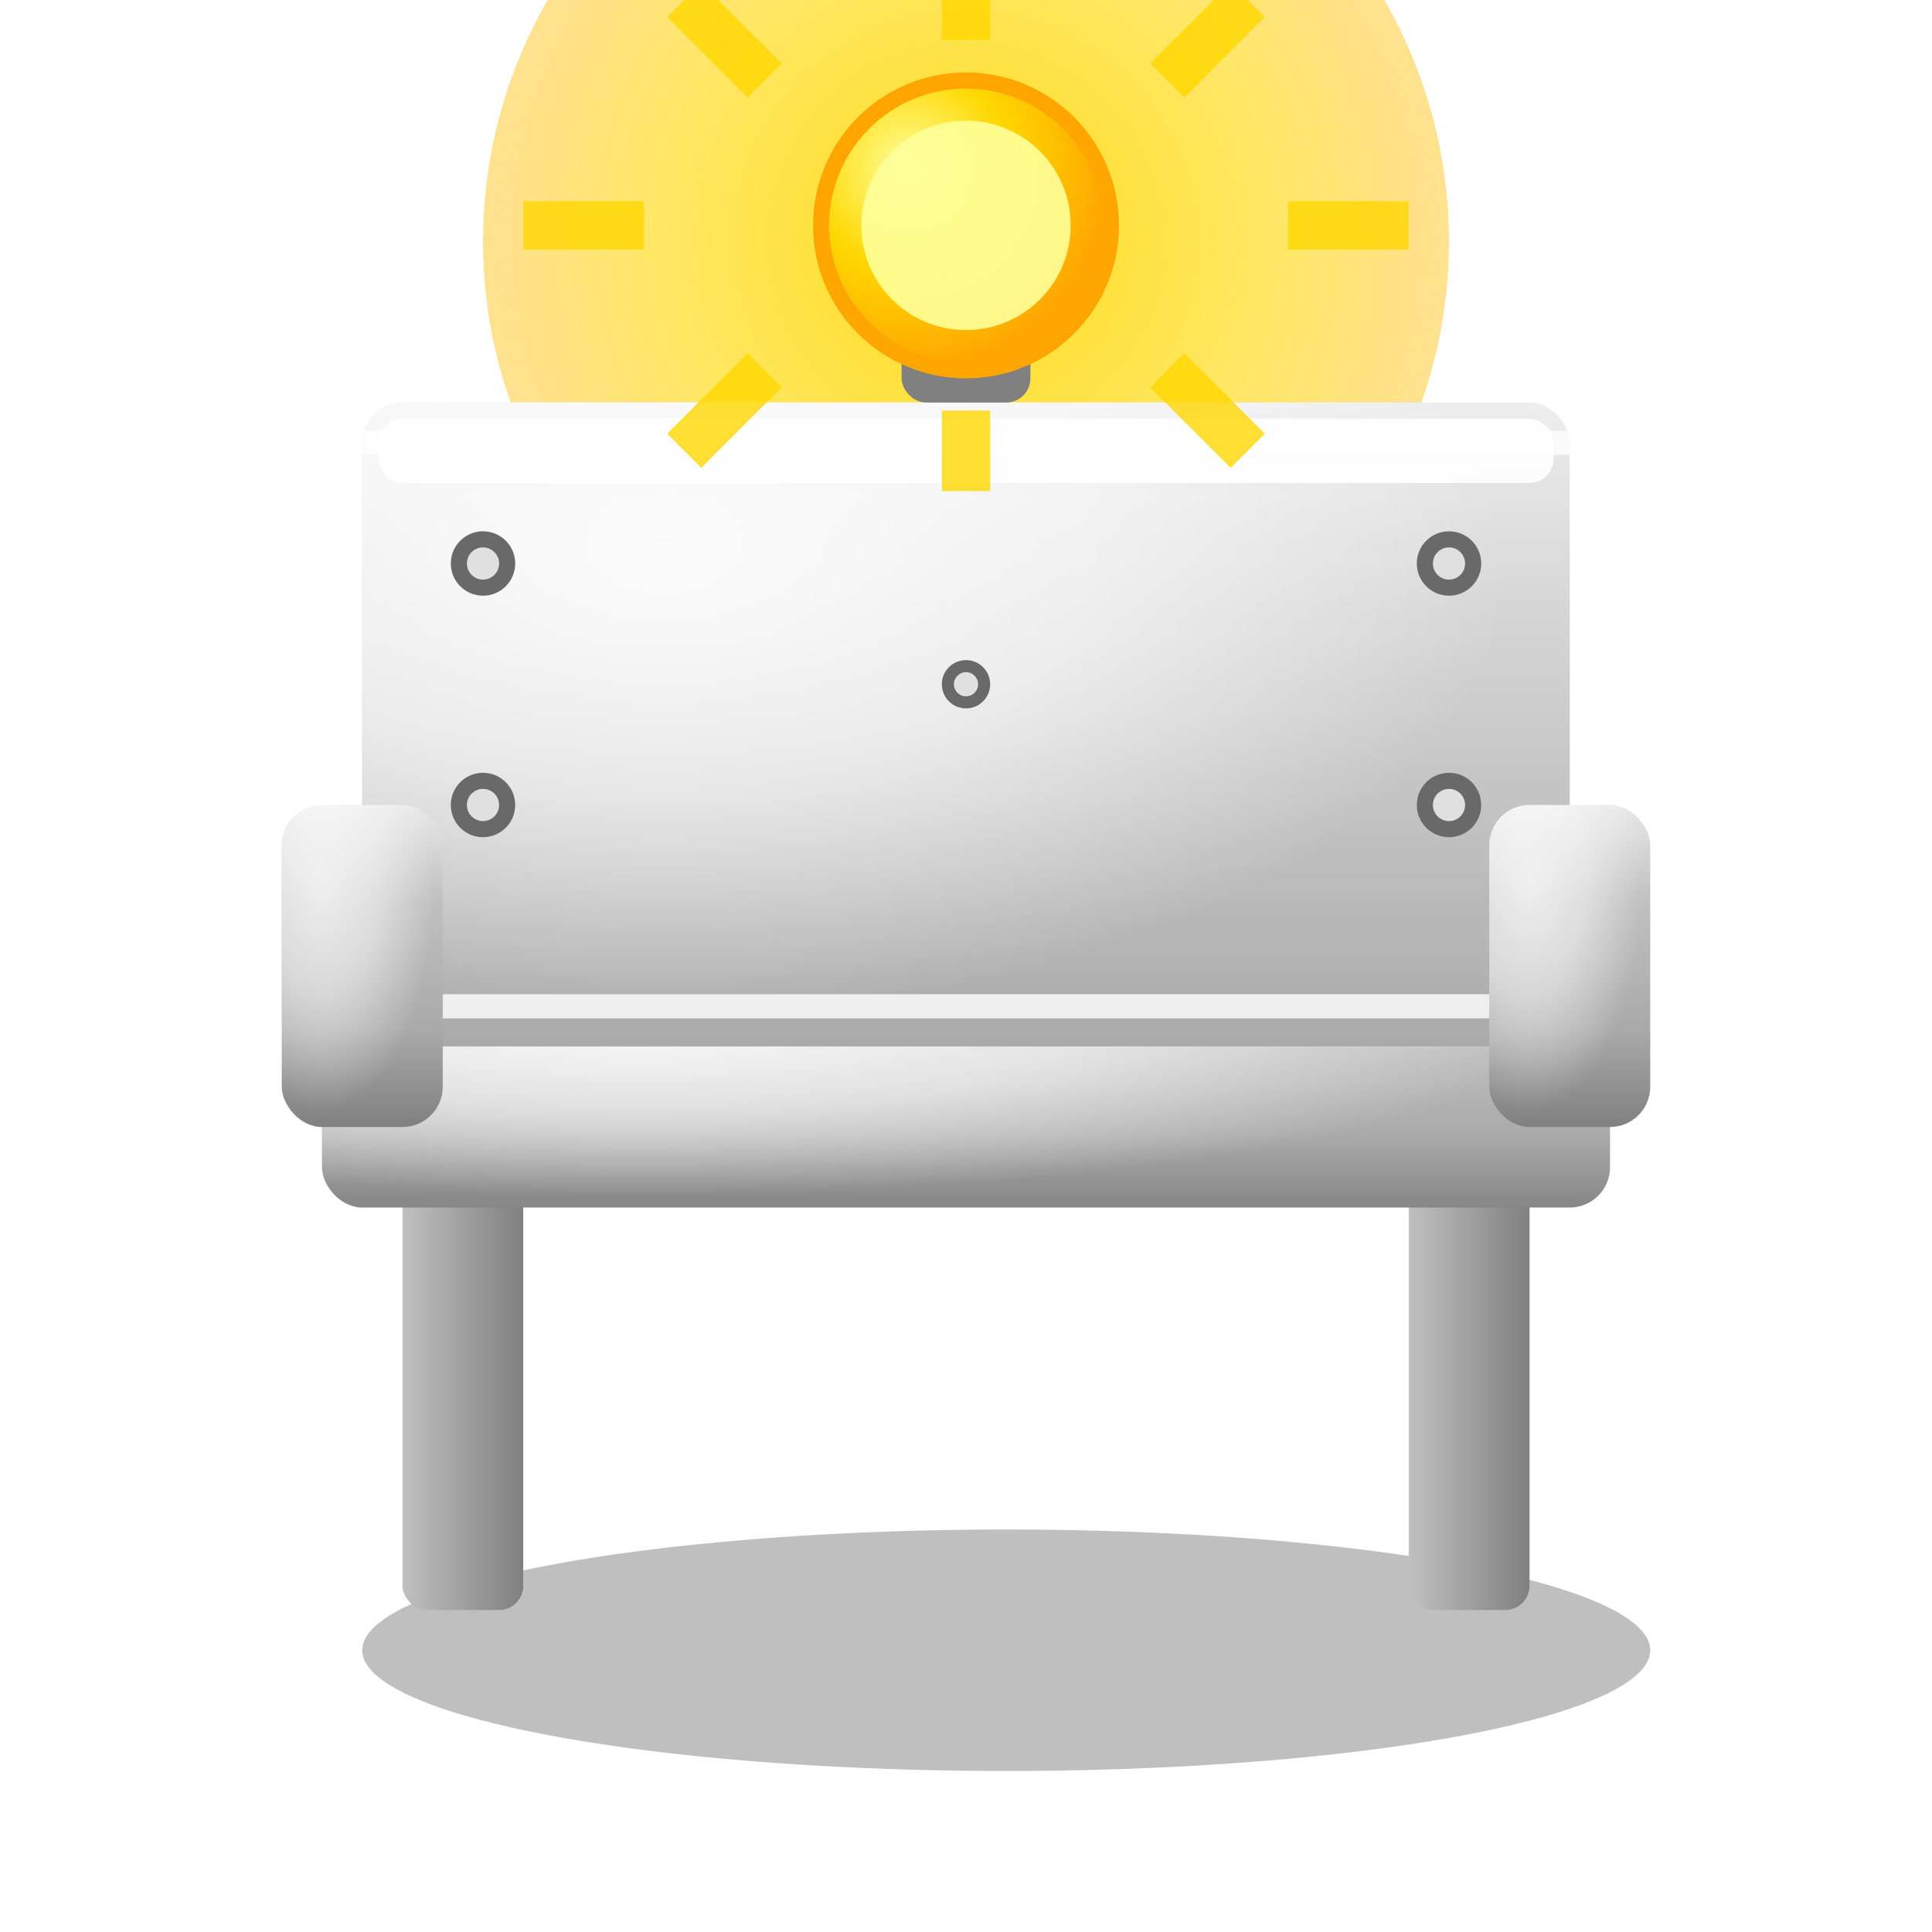 <svg xmlns="http://www.w3.org/2000/svg" width="24" height="24" viewBox="0 0 24 24">
  <defs>
    <linearGradient id="metalSeatGradient" x1="0%" y1="0%" x2="0%" y2="100%">
      <stop offset="0%" style="stop-color:#E8E8E8;stop-opacity:1" />
      <stop offset="30%" style="stop-color:#C0C0C0;stop-opacity:1" />
      <stop offset="70%" style="stop-color:#A9A9A9;stop-opacity:1" />
      <stop offset="100%" style="stop-color:#808080;stop-opacity:1" />
    </linearGradient>
    <linearGradient id="metalBackrestGradient" x1="0%" y1="0%" x2="0%" y2="100%">
      <stop offset="0%" style="stop-color:#F5F5F5;stop-opacity:1" />
      <stop offset="30%" style="stop-color:#DCDCDC;stop-opacity:1" />
      <stop offset="70%" style="stop-color:#C0C0C0;stop-opacity:1" />
      <stop offset="100%" style="stop-color:#A9A9A9;stop-opacity:1" />
    </linearGradient>
    <linearGradient id="metalLegGradient" x1="0%" y1="0%" x2="100%" y2="0%">
      <stop offset="0%" style="stop-color:#C0C0C0;stop-opacity:1" />
      <stop offset="100%" style="stop-color:#808080;stop-opacity:1" />
    </linearGradient>
    <radialGradient id="metalShine" cx="25%" cy="25%" r="70%">
      <stop offset="0%" style="stop-color:#FFFFFF;stop-opacity:0.9" />
      <stop offset="50%" style="stop-color:#FFFFFF;stop-opacity:0.6" />
      <stop offset="100%" style="stop-color:#FFFFFF;stop-opacity:0" />
    </radialGradient>
    <pattern id="brushedMetal" patternUnits="userSpaceOnUse" width="1" height="8">
      <rect width="1" height="8" fill="none"/>
      <line x1="0.5" y1="0" x2="0.5" y2="8" stroke="#B0B0B0" stroke-width="0.3" opacity="0.4"/>
    </pattern>
    <radialGradient id="lightGlow" cx="50%" cy="50%" r="80%">
      <stop offset="0%" style="stop-color:#FFD700;stop-opacity:0.9" />
      <stop offset="40%" style="stop-color:#FFD700;stop-opacity:0.6" />
      <stop offset="80%" style="stop-color:#FFA500;stop-opacity:0.3" />
      <stop offset="100%" style="stop-color:#FFD700;stop-opacity:0" />
    </radialGradient>
    <radialGradient id="bulbGradient" cx="30%" cy="30%" r="70%">
      <stop offset="0%" style="stop-color:#FFFF99;stop-opacity:1" />
      <stop offset="50%" style="stop-color:#FFD700;stop-opacity:1" />
      <stop offset="100%" style="stop-color:#FFA500;stop-opacity:1" />
    </radialGradient>
  </defs>
  
  <!-- Large prominent light glow effect -->
  <circle cx="12" cy="3" r="6" fill="url(#lightGlow)"/>
  
  <!-- Shadow -->
  <ellipse cx="12.5" cy="20.5" rx="8" ry="1.5" fill="#000" opacity="0.25"/>
  
  <!-- Left leg -->
  <rect x="5" y="14" width="1.5" height="6" fill="url(#metalLegGradient)" rx="0.3"/>
  
  <!-- Right leg -->
  <rect x="17.5" y="14" width="1.5" height="6" fill="url(#metalLegGradient)" rx="0.3"/>
  
  <!-- Seat -->
  <rect x="4" y="12" width="16" height="3" fill="url(#metalSeatGradient)" rx="0.5"/>
  <rect x="4" y="12" width="16" height="3" fill="url(#brushedMetal)" rx="0.5"/>
  <rect x="4" y="12" width="16" height="3" fill="url(#metalShine)" rx="0.5"/>
  <rect x="4.2" y="12.2" width="15.6" height="0.8" fill="#F8F8F8" opacity="0.9" rx="0.3"/>
  
  <!-- Backrest -->
  <rect x="4.5" y="5" width="15" height="8" fill="url(#metalBackrestGradient)" rx="0.5"/>
  <rect x="4.5" y="5" width="15" height="8" fill="url(#brushedMetal)" rx="0.5"/>
  <rect x="4.5" y="5" width="15" height="8" fill="url(#metalShine)" rx="0.5"/>
  <rect x="4.7" y="5.2" width="14.6" height="0.8" fill="#FFFFFF" opacity="0.9" rx="0.3"/>
  
  <!-- Metal rivets/bolts -->
  <circle cx="6" cy="7" r="0.4" fill="#696969"/>
  <circle cx="18" cy="7" r="0.4" fill="#696969"/>
  <circle cx="6" cy="10" r="0.4" fill="#696969"/>
  <circle cx="18" cy="10" r="0.4" fill="#696969"/>
  <circle cx="12" cy="8.5" r="0.3" fill="#696969"/>
  
  <!-- Rivet highlights -->
  <circle cx="6" cy="7" r="0.2" fill="#E0E0E0"/>
  <circle cx="18" cy="7" r="0.2" fill="#E0E0E0"/>
  <circle cx="6" cy="10" r="0.2" fill="#E0E0E0"/>
  <circle cx="18" cy="10" r="0.2" fill="#E0E0E0"/>
  <circle cx="12" cy="8.5" r="0.15" fill="#E0E0E0"/>
  
  <!-- Metal edge reflections -->
  <line x1="4.5" y1="5.5" x2="19.5" y2="5.5" stroke="#FFFFFF" stroke-width="0.3" opacity="0.8"/>
  <line x1="4" y1="12.5" x2="20" y2="12.5" stroke="#FFFFFF" stroke-width="0.3" opacity="0.8"/>
  
  <!-- Armrests -->
  <rect x="3.5" y="10" width="2" height="4" fill="url(#metalSeatGradient)" rx="0.5"/>
  <rect x="18.5" y="10" width="2" height="4" fill="url(#metalSeatGradient)" rx="0.5"/>
  <rect x="3.5" y="10" width="2" height="4" fill="url(#metalShine)" opacity="0.8" rx="0.5"/>
  <rect x="18.5" y="10" width="2" height="4" fill="url(#metalShine)" opacity="0.8" rx="0.5"/>
  
  <!-- Metal light fixture pole -->
  <rect x="11.2" y="1" width="1.6" height="4" fill="#808080" rx="0.3"/>
  
  <!-- Large prominent light bulb -->
  <circle cx="12" cy="2.8" r="1.8" fill="url(#bulbGradient)" stroke="#FFA500" stroke-width="0.2"/>
  <circle cx="12" cy="2.8" r="1.3" fill="#FFFF99" opacity="0.9"/>
  
  <!-- Prominent light rays -->
  <g stroke="#FFD700" stroke-width="0.6" opacity="0.8">
    <line x1="9.5" y1="1" x2="8.5" y2="0"/>
    <line x1="14.5" y1="1" x2="15.5" y2="0"/>
    <line x1="8" y1="2.8" x2="6.5" y2="2.8"/>
    <line x1="16" y1="2.8" x2="17.5" y2="2.8"/>
    <line x1="9.5" y1="4.6" x2="8.5" y2="5.6"/>
    <line x1="14.5" y1="4.6" x2="15.5" y2="5.6"/>
    <line x1="12" y1="0.5" x2="12" y2="-0.5"/>
    <line x1="12" y1="5.1" x2="12" y2="6.1"/>
  </g>
</svg>